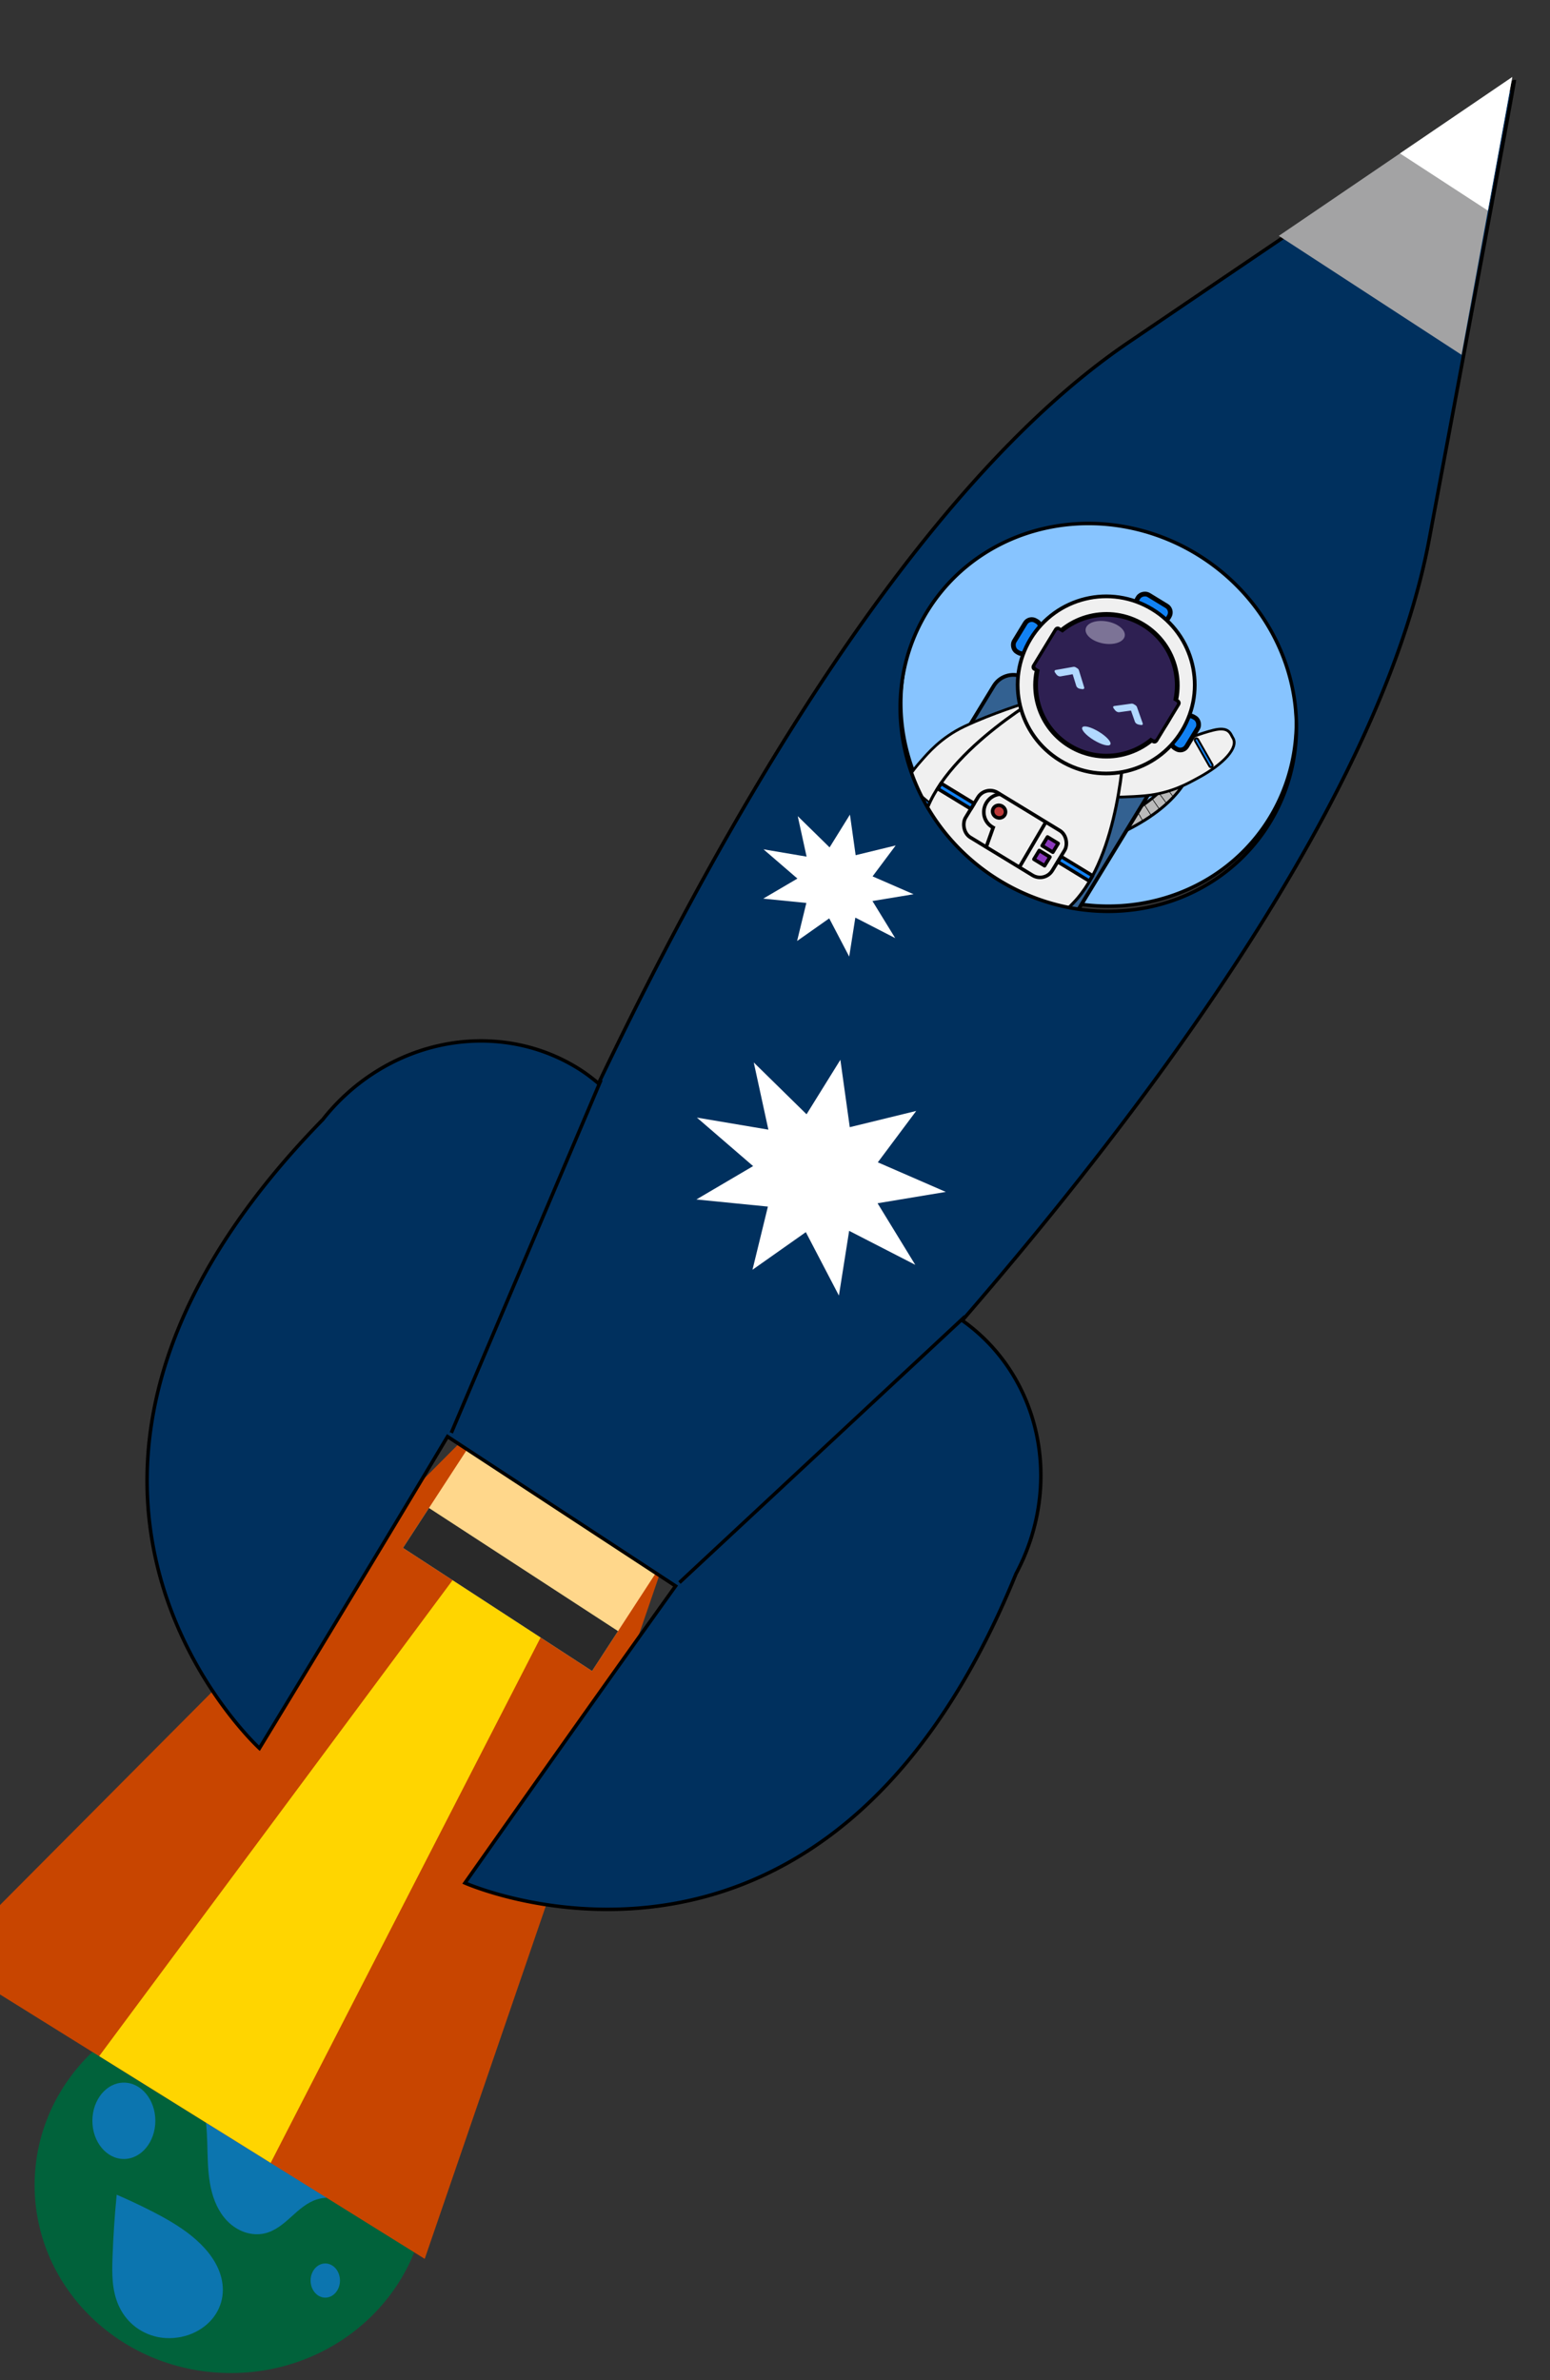 <?xml version="1.0" encoding="UTF-8" standalone="no"?>
<!-- Created with Inkscape (http://www.inkscape.org/) -->

<svg
   xmlns:dc="http://purl.org/dc/elements/1.1/"
   xmlns:cc="http://creativecommons.org/ns#"
   xmlns:rdf="http://www.w3.org/1999/02/22-rdf-syntax-ns#"
   xmlns:svg="http://www.w3.org/2000/svg"
   xmlns="http://www.w3.org/2000/svg"
   xmlns:sodipodi="http://sodipodi.sourceforge.net/DTD/sodipodi-0.dtd"
   xmlns:inkscape="http://www.inkscape.org/namespaces/inkscape"
   width="148.878mm"
   height="228.556mm"
   viewBox="0 0 148.878 228.556"
   version="1.1"
   id="svg8"
   style="enable-background:new"
   inkscape:version="0.92.5 (2060ec1f9f, 2020-04-08)"
   sodipodi:docname="launch_on.svg">
  <rect x="0" y="0" width="148.878" height="228.556" fill="#333333" stroke="none"/>
  <defs
     id="defs2">
    <inkscape:path-effect
       effect="spiro"
       id="path-effect983"
       is_visible="true" />
    <inkscape:path-effect
       effect="simplify"
       id="path-effect981"
       is_visible="true"
       steps="1"
       threshold="0.017"
       smooth_angles="360"
       helper_size="0"
       simplify_individual_paths="false"
       simplify_just_coalesce="false"
       simplifyindividualpaths="false"
       simplifyJustCoalesce="false" />
    <inkscape:perspective
       sodipodi:type="inkscape:persp3d"
       inkscape:vp_x="0 : 148.49999 : 1"
       inkscape:vp_y="0 : 999.99994 : 0"
       inkscape:vp_z="210.00002 : 148.49999 : 1"
       inkscape:persp3d-origin="105.00001 : 98.999994 : 1"
       id="perspective909" />
    <inkscape:path-effect
       is_visible="true"
       id="path-effect1601"
       effect="spiro" />
    <inkscape:path-effect
       simplifyJustCoalesce="false"
       simplifyindividualpaths="false"
       simplify_just_coalesce="false"
       simplify_individual_paths="false"
       helper_size="0"
       smooth_angles="360"
       threshold="0.017"
       steps="1"
       is_visible="true"
       id="path-effect1599"
       effect="simplify" />
    <inkscape:path-effect
       is_visible="true"
       id="path-effect1595"
       effect="spiro" />
    <inkscape:path-effect
       simplifyJustCoalesce="false"
       simplifyindividualpaths="false"
       simplify_just_coalesce="false"
       simplify_individual_paths="false"
       helper_size="0"
       smooth_angles="360"
       threshold="0.017"
       steps="1"
       is_visible="true"
       id="path-effect1593"
       effect="simplify" />
    <inkscape:path-effect
       is_visible="true"
       id="path-effect1589"
       effect="spiro" />
    <inkscape:path-effect
       simplifyJustCoalesce="false"
       simplifyindividualpaths="false"
       simplify_just_coalesce="false"
       simplify_individual_paths="false"
       helper_size="0"
       smooth_angles="360"
       threshold="0.017"
       steps="1"
       is_visible="true"
       id="path-effect1587"
       effect="simplify" />
    <inkscape:path-effect
       is_visible="true"
       id="path-effect1583"
       effect="spiro" />
    <inkscape:path-effect
       simplifyJustCoalesce="false"
       simplifyindividualpaths="false"
       simplify_just_coalesce="false"
       simplify_individual_paths="false"
       helper_size="0"
       smooth_angles="360"
       threshold="0.017"
       steps="1"
       is_visible="true"
       id="path-effect1581"
       effect="simplify" />
    <inkscape:path-effect
       is_visible="true"
       id="path-effect1577"
       effect="spiro" />
    <inkscape:path-effect
       simplifyJustCoalesce="false"
       simplifyindividualpaths="false"
       simplify_just_coalesce="false"
       simplify_individual_paths="false"
       helper_size="0"
       smooth_angles="360"
       threshold="0.017"
       steps="1"
       is_visible="true"
       id="path-effect1575"
       effect="simplify" />
    <inkscape:path-effect
       is_visible="true"
       id="path-effect1571"
       effect="spiro" />
    <inkscape:path-effect
       simplifyJustCoalesce="false"
       simplifyindividualpaths="false"
       simplify_just_coalesce="false"
       simplify_individual_paths="false"
       helper_size="0"
       smooth_angles="360"
       threshold="0.017"
       steps="1"
       is_visible="true"
       id="path-effect1569"
       effect="simplify" />
    <inkscape:path-effect
       is_visible="true"
       id="path-effect1559"
       effect="spiro" />
    <inkscape:path-effect
       simplifyJustCoalesce="false"
       simplifyindividualpaths="false"
       simplify_just_coalesce="false"
       simplify_individual_paths="false"
       helper_size="0"
       smooth_angles="360"
       threshold="0.017"
       steps="1"
       is_visible="true"
       id="path-effect1557"
       effect="simplify" />
    <inkscape:path-effect
       is_visible="true"
       id="path-effect1553"
       effect="spiro" />
    <inkscape:path-effect
       simplifyJustCoalesce="false"
       simplifyindividualpaths="false"
       simplify_just_coalesce="false"
       simplify_individual_paths="false"
       helper_size="0"
       smooth_angles="360"
       threshold="0.017"
       steps="1"
       is_visible="true"
       id="path-effect1551"
       effect="simplify" />
    <inkscape:path-effect
       is_visible="true"
       id="path-effect1547"
       effect="spiro" />
    <inkscape:path-effect
       simplifyJustCoalesce="false"
       simplifyindividualpaths="false"
       simplify_just_coalesce="false"
       simplify_individual_paths="false"
       helper_size="0"
       smooth_angles="360"
       threshold="0.017"
       steps="1"
       is_visible="true"
       id="path-effect1545"
       effect="simplify" />
    <inkscape:path-effect
       is_visible="true"
       id="path-effect1541"
       effect="spiro" />
    <inkscape:path-effect
       simplifyJustCoalesce="false"
       simplifyindividualpaths="false"
       simplify_just_coalesce="false"
       simplify_individual_paths="false"
       helper_size="0"
       smooth_angles="360"
       threshold="0.017"
       steps="1"
       is_visible="true"
       id="path-effect1539"
       effect="simplify" />
    <inkscape:path-effect
       is_visible="true"
       id="path-effect1535"
       effect="spiro" />
    <inkscape:path-effect
       simplifyJustCoalesce="false"
       simplifyindividualpaths="false"
       simplify_just_coalesce="false"
       simplify_individual_paths="false"
       helper_size="0"
       smooth_angles="360"
       threshold="0.017"
       steps="1"
       is_visible="true"
       id="path-effect1533"
       effect="simplify" />
    <inkscape:perspective
       id="perspective1465"
       inkscape:persp3d-origin="105.00002 : 98.999989 : 1"
       inkscape:vp_z="210.00004 : 148.49998 : 1"
       inkscape:vp_y="0 : 999.99989 : 0"
       inkscape:vp_x="0 : 148.49998 : 1"
       sodipodi:type="inkscape:persp3d" />
    <inkscape:path-effect
       is_visible="true"
       id="path-effect1439"
       effect="spiro" />
    <inkscape:path-effect
       simplifyJustCoalesce="false"
       simplifyindividualpaths="false"
       simplify_just_coalesce="false"
       simplify_individual_paths="false"
       helper_size="0"
       smooth_angles="360"
       threshold="0.017"
       steps="1"
       is_visible="true"
       id="path-effect1437"
       effect="simplify" />
    <inkscape:path-effect
       is_visible="true"
       id="path-effect1433"
       effect="spiro" />
    <inkscape:path-effect
       simplifyJustCoalesce="false"
       simplifyindividualpaths="false"
       simplify_just_coalesce="false"
       simplify_individual_paths="false"
       helper_size="0"
       smooth_angles="360"
       threshold="0.017"
       steps="1"
       is_visible="true"
       id="path-effect1431"
       effect="simplify" />
    <inkscape:path-effect
       is_visible="true"
       id="path-effect1427"
       effect="spiro" />
    <inkscape:path-effect
       simplifyJustCoalesce="false"
       simplifyindividualpaths="false"
       simplify_just_coalesce="false"
       simplify_individual_paths="false"
       helper_size="0"
       smooth_angles="360"
       threshold="0.017"
       steps="1"
       is_visible="true"
       id="path-effect1425"
       effect="simplify" />
    <inkscape:path-effect
       is_visible="true"
       id="path-effect1237"
       effect="spiro" />
    <inkscape:path-effect
       simplifyJustCoalesce="false"
       simplifyindividualpaths="false"
       simplify_just_coalesce="false"
       simplify_individual_paths="false"
       helper_size="0"
       smooth_angles="360"
       threshold="0.017"
       steps="1"
       is_visible="true"
       id="path-effect1235"
       effect="simplify" />
    <inkscape:path-effect
       is_visible="true"
       id="path-effect1231"
       effect="spiro" />
    <inkscape:path-effect
       simplifyJustCoalesce="false"
       simplifyindividualpaths="false"
       simplify_just_coalesce="false"
       simplify_individual_paths="false"
       helper_size="0"
       smooth_angles="360"
       threshold="0.017"
       steps="1"
       is_visible="true"
       id="path-effect1229"
       effect="simplify" />
    <inkscape:path-effect
       simplifyJustCoalesce="false"
       simplifyindividualpaths="false"
       simplify_just_coalesce="false"
       simplify_individual_paths="false"
       helper_size="0"
       smooth_angles="360"
       threshold="0.017"
       steps="1"
       is_visible="true"
       id="path-effect892"
       effect="simplify" />
    <inkscape:path-effect
       is_visible="true"
       id="path-effect894"
       effect="spiro" />
    <inkscape:path-effect
       simplifyJustCoalesce="false"
       simplifyindividualpaths="false"
       simplify_just_coalesce="false"
       simplify_individual_paths="false"
       helper_size="0"
       smooth_angles="360"
       threshold="0.017"
       steps="1"
       is_visible="true"
       id="path-effect898"
       effect="simplify" />
    <inkscape:path-effect
       is_visible="true"
       id="path-effect900"
       effect="spiro" />
    <inkscape:path-effect
       is_visible="true"
       id="path-effect983-9"
       effect="spiro" />
    <inkscape:path-effect
       simplifyJustCoalesce="false"
       simplifyindividualpaths="false"
       simplify_just_coalesce="false"
       simplify_individual_paths="false"
       helper_size="0"
       smooth_angles="360"
       threshold="0.017"
       steps="1"
       is_visible="true"
       id="path-effect981-9"
       effect="simplify" />
    <inkscape:perspective
       id="perspective909-1"
       inkscape:persp3d-origin="105.00001 : 98.999994 : 1"
       inkscape:vp_z="210.00002 : 148.49999 : 1"
       inkscape:vp_y="0 : 999.99994 : 0"
       inkscape:vp_x="0 : 148.49999 : 1"
       sodipodi:type="inkscape:persp3d" />
    <inkscape:path-effect
       effect="spiro"
       id="path-effect1601-4"
       is_visible="true" />
    <inkscape:path-effect
       effect="simplify"
       id="path-effect1599-9"
       is_visible="true"
       steps="1"
       threshold="0.017"
       smooth_angles="360"
       helper_size="0"
       simplify_individual_paths="false"
       simplify_just_coalesce="false"
       simplifyindividualpaths="false"
       simplifyJustCoalesce="false" />
    <inkscape:path-effect
       effect="spiro"
       id="path-effect1595-1"
       is_visible="true" />
    <inkscape:path-effect
       effect="simplify"
       id="path-effect1593-0"
       is_visible="true"
       steps="1"
       threshold="0.017"
       smooth_angles="360"
       helper_size="0"
       simplify_individual_paths="false"
       simplify_just_coalesce="false"
       simplifyindividualpaths="false"
       simplifyJustCoalesce="false" />
    <inkscape:path-effect
       effect="spiro"
       id="path-effect1589-7"
       is_visible="true" />
    <inkscape:path-effect
       effect="simplify"
       id="path-effect1587-5"
       is_visible="true"
       steps="1"
       threshold="0.017"
       smooth_angles="360"
       helper_size="0"
       simplify_individual_paths="false"
       simplify_just_coalesce="false"
       simplifyindividualpaths="false"
       simplifyJustCoalesce="false" />
    <inkscape:path-effect
       effect="spiro"
       id="path-effect1583-8"
       is_visible="true" />
    <inkscape:path-effect
       effect="simplify"
       id="path-effect1581-7"
       is_visible="true"
       steps="1"
       threshold="0.017"
       smooth_angles="360"
       helper_size="0"
       simplify_individual_paths="false"
       simplify_just_coalesce="false"
       simplifyindividualpaths="false"
       simplifyJustCoalesce="false" />
    <inkscape:path-effect
       effect="spiro"
       id="path-effect1577-0"
       is_visible="true" />
    <inkscape:path-effect
       effect="simplify"
       id="path-effect1575-4"
       is_visible="true"
       steps="1"
       threshold="0.017"
       smooth_angles="360"
       helper_size="0"
       simplify_individual_paths="false"
       simplify_just_coalesce="false"
       simplifyindividualpaths="false"
       simplifyJustCoalesce="false" />
    <inkscape:path-effect
       effect="spiro"
       id="path-effect1571-8"
       is_visible="true" />
    <inkscape:path-effect
       effect="simplify"
       id="path-effect1569-0"
       is_visible="true"
       steps="1"
       threshold="0.017"
       smooth_angles="360"
       helper_size="0"
       simplify_individual_paths="false"
       simplify_just_coalesce="false"
       simplifyindividualpaths="false"
       simplifyJustCoalesce="false" />
    <inkscape:path-effect
       effect="spiro"
       id="path-effect1559-4"
       is_visible="true" />
    <inkscape:path-effect
       effect="simplify"
       id="path-effect1557-2"
       is_visible="true"
       steps="1"
       threshold="0.017"
       smooth_angles="360"
       helper_size="0"
       simplify_individual_paths="false"
       simplify_just_coalesce="false"
       simplifyindividualpaths="false"
       simplifyJustCoalesce="false" />
    <inkscape:path-effect
       effect="spiro"
       id="path-effect1553-9"
       is_visible="true" />
    <inkscape:path-effect
       effect="simplify"
       id="path-effect1551-6"
       is_visible="true"
       steps="1"
       threshold="0.017"
       smooth_angles="360"
       helper_size="0"
       simplify_individual_paths="false"
       simplify_just_coalesce="false"
       simplifyindividualpaths="false"
       simplifyJustCoalesce="false" />
    <inkscape:path-effect
       effect="spiro"
       id="path-effect1547-1"
       is_visible="true" />
    <inkscape:path-effect
       effect="simplify"
       id="path-effect1545-0"
       is_visible="true"
       steps="1"
       threshold="0.017"
       smooth_angles="360"
       helper_size="0"
       simplify_individual_paths="false"
       simplify_just_coalesce="false"
       simplifyindividualpaths="false"
       simplifyJustCoalesce="false" />
    <inkscape:path-effect
       effect="spiro"
       id="path-effect1541-4"
       is_visible="true" />
    <inkscape:path-effect
       effect="simplify"
       id="path-effect1539-2"
       is_visible="true"
       steps="1"
       threshold="0.017"
       smooth_angles="360"
       helper_size="0"
       simplify_individual_paths="false"
       simplify_just_coalesce="false"
       simplifyindividualpaths="false"
       simplifyJustCoalesce="false" />
    <inkscape:path-effect
       effect="spiro"
       id="path-effect1535-2"
       is_visible="true" />
    <inkscape:path-effect
       effect="simplify"
       id="path-effect1533-2"
       is_visible="true"
       steps="1"
       threshold="0.017"
       smooth_angles="360"
       helper_size="0"
       simplify_individual_paths="false"
       simplify_just_coalesce="false"
       simplifyindividualpaths="false"
       simplifyJustCoalesce="false" />
    <inkscape:perspective
       sodipodi:type="inkscape:persp3d"
       inkscape:vp_x="0 : 148.49998 : 1"
       inkscape:vp_y="0 : 999.99989 : 0"
       inkscape:vp_z="210.00004 : 148.49998 : 1"
       inkscape:persp3d-origin="105.00002 : 98.999989 : 1"
       id="perspective1465-0" />
    <inkscape:path-effect
       effect="spiro"
       id="path-effect1439-5"
       is_visible="true" />
    <inkscape:path-effect
       effect="simplify"
       id="path-effect1437-5"
       is_visible="true"
       steps="1"
       threshold="0.017"
       smooth_angles="360"
       helper_size="0"
       simplify_individual_paths="false"
       simplify_just_coalesce="false"
       simplifyindividualpaths="false"
       simplifyJustCoalesce="false" />
    <inkscape:path-effect
       effect="spiro"
       id="path-effect1433-2"
       is_visible="true" />
    <inkscape:path-effect
       effect="simplify"
       id="path-effect1431-9"
       is_visible="true"
       steps="1"
       threshold="0.017"
       smooth_angles="360"
       helper_size="0"
       simplify_individual_paths="false"
       simplify_just_coalesce="false"
       simplifyindividualpaths="false"
       simplifyJustCoalesce="false" />
    <inkscape:path-effect
       effect="spiro"
       id="path-effect1427-0"
       is_visible="true" />
    <inkscape:path-effect
       effect="simplify"
       id="path-effect1425-2"
       is_visible="true"
       steps="1"
       threshold="0.017"
       smooth_angles="360"
       helper_size="0"
       simplify_individual_paths="false"
       simplify_just_coalesce="false"
       simplifyindividualpaths="false"
       simplifyJustCoalesce="false" />
    <inkscape:path-effect
       effect="spiro"
       id="path-effect1237-8"
       is_visible="true" />
    <inkscape:path-effect
       effect="simplify"
       id="path-effect1235-3"
       is_visible="true"
       steps="1"
       threshold="0.017"
       smooth_angles="360"
       helper_size="0"
       simplify_individual_paths="false"
       simplify_just_coalesce="false"
       simplifyindividualpaths="false"
       simplifyJustCoalesce="false" />
    <inkscape:path-effect
       effect="spiro"
       id="path-effect1231-8"
       is_visible="true" />
    <inkscape:path-effect
       effect="simplify"
       id="path-effect1229-0"
       is_visible="true"
       steps="1"
       threshold="0.017"
       smooth_angles="360"
       helper_size="0"
       simplify_individual_paths="false"
       simplify_just_coalesce="false"
       simplifyindividualpaths="false"
       simplifyJustCoalesce="false" />
    <inkscape:path-effect
       is_visible="true"
       id="path-effect1601-0"
       effect="spiro" />
    <inkscape:path-effect
       simplifyJustCoalesce="false"
       simplifyindividualpaths="false"
       simplify_just_coalesce="false"
       simplify_individual_paths="false"
       helper_size="0"
       smooth_angles="360"
       threshold="0.017"
       steps="1"
       is_visible="true"
       id="path-effect1599-2"
       effect="simplify" />
    <inkscape:path-effect
       is_visible="true"
       id="path-effect1595-9"
       effect="spiro" />
    <inkscape:path-effect
       simplifyJustCoalesce="false"
       simplifyindividualpaths="false"
       simplify_just_coalesce="false"
       simplify_individual_paths="false"
       helper_size="0"
       smooth_angles="360"
       threshold="0.017"
       steps="1"
       is_visible="true"
       id="path-effect1593-4"
       effect="simplify" />
    <inkscape:path-effect
       is_visible="true"
       id="path-effect1589-3"
       effect="spiro" />
    <inkscape:path-effect
       simplifyJustCoalesce="false"
       simplifyindividualpaths="false"
       simplify_just_coalesce="false"
       simplify_individual_paths="false"
       helper_size="0"
       smooth_angles="360"
       threshold="0.017"
       steps="1"
       is_visible="true"
       id="path-effect1587-51"
       effect="simplify" />
    <inkscape:path-effect
       is_visible="true"
       id="path-effect1583-7"
       effect="spiro" />
    <inkscape:path-effect
       simplifyJustCoalesce="false"
       simplifyindividualpaths="false"
       simplify_just_coalesce="false"
       simplify_individual_paths="false"
       helper_size="0"
       smooth_angles="360"
       threshold="0.017"
       steps="1"
       is_visible="true"
       id="path-effect1581-4"
       effect="simplify" />
    <inkscape:path-effect
       is_visible="true"
       id="path-effect1577-3"
       effect="spiro" />
    <inkscape:path-effect
       simplifyJustCoalesce="false"
       simplifyindividualpaths="false"
       simplify_just_coalesce="false"
       simplify_individual_paths="false"
       helper_size="0"
       smooth_angles="360"
       threshold="0.017"
       steps="1"
       is_visible="true"
       id="path-effect1575-1"
       effect="simplify" />
    <inkscape:path-effect
       is_visible="true"
       id="path-effect1571-4"
       effect="spiro" />
    <inkscape:path-effect
       simplifyJustCoalesce="false"
       simplifyindividualpaths="false"
       simplify_just_coalesce="false"
       simplify_individual_paths="false"
       helper_size="0"
       smooth_angles="360"
       threshold="0.017"
       steps="1"
       is_visible="true"
       id="path-effect1569-6"
       effect="simplify" />
    <inkscape:path-effect
       is_visible="true"
       id="path-effect1559-9"
       effect="spiro" />
    <inkscape:path-effect
       simplifyJustCoalesce="false"
       simplifyindividualpaths="false"
       simplify_just_coalesce="false"
       simplify_individual_paths="false"
       helper_size="0"
       smooth_angles="360"
       threshold="0.017"
       steps="1"
       is_visible="true"
       id="path-effect1557-4"
       effect="simplify" />
    <inkscape:path-effect
       is_visible="true"
       id="path-effect1553-2"
       effect="spiro" />
    <inkscape:path-effect
       simplifyJustCoalesce="false"
       simplifyindividualpaths="false"
       simplify_just_coalesce="false"
       simplify_individual_paths="false"
       helper_size="0"
       smooth_angles="360"
       threshold="0.017"
       steps="1"
       is_visible="true"
       id="path-effect1551-2"
       effect="simplify" />
    <inkscape:path-effect
       is_visible="true"
       id="path-effect1547-6"
       effect="spiro" />
    <inkscape:path-effect
       simplifyJustCoalesce="false"
       simplifyindividualpaths="false"
       simplify_just_coalesce="false"
       simplify_individual_paths="false"
       helper_size="0"
       smooth_angles="360"
       threshold="0.017"
       steps="1"
       is_visible="true"
       id="path-effect1545-4"
       effect="simplify" />
    <inkscape:path-effect
       is_visible="true"
       id="path-effect1541-1"
       effect="spiro" />
    <inkscape:path-effect
       simplifyJustCoalesce="false"
       simplifyindividualpaths="false"
       simplify_just_coalesce="false"
       simplify_individual_paths="false"
       helper_size="0"
       smooth_angles="360"
       threshold="0.017"
       steps="1"
       is_visible="true"
       id="path-effect1539-28"
       effect="simplify" />
    <inkscape:path-effect
       is_visible="true"
       id="path-effect1535-8"
       effect="spiro" />
    <inkscape:path-effect
       simplifyJustCoalesce="false"
       simplifyindividualpaths="false"
       simplify_just_coalesce="false"
       simplify_individual_paths="false"
       helper_size="0"
       smooth_angles="360"
       threshold="0.017"
       steps="1"
       is_visible="true"
       id="path-effect1533-9"
       effect="simplify" />
    <inkscape:perspective
       id="perspective1465-2"
       inkscape:persp3d-origin="105.00001 : 98.999995 : 1"
       inkscape:vp_z="210.00002 : 148.49999 : 1"
       inkscape:vp_y="0 : 999.99995 : 0"
       inkscape:vp_x="0 : 148.49999 : 1"
       sodipodi:type="inkscape:persp3d" />
    <inkscape:path-effect
       is_visible="true"
       id="path-effect1439-8"
       effect="spiro" />
    <inkscape:path-effect
       simplifyJustCoalesce="false"
       simplifyindividualpaths="false"
       simplify_just_coalesce="false"
       simplify_individual_paths="false"
       helper_size="0"
       smooth_angles="360"
       threshold="0.017"
       steps="1"
       is_visible="true"
       id="path-effect1437-8"
       effect="simplify" />
    <inkscape:path-effect
       is_visible="true"
       id="path-effect1433-8"
       effect="spiro" />
    <inkscape:path-effect
       simplifyJustCoalesce="false"
       simplifyindividualpaths="false"
       simplify_just_coalesce="false"
       simplify_individual_paths="false"
       helper_size="0"
       smooth_angles="360"
       threshold="0.017"
       steps="1"
       is_visible="true"
       id="path-effect1431-6"
       effect="simplify" />
    <inkscape:path-effect
       is_visible="true"
       id="path-effect1427-8"
       effect="spiro" />
    <inkscape:path-effect
       simplifyJustCoalesce="false"
       simplifyindividualpaths="false"
       simplify_just_coalesce="false"
       simplify_individual_paths="false"
       helper_size="0"
       smooth_angles="360"
       threshold="0.017"
       steps="1"
       is_visible="true"
       id="path-effect1425-3"
       effect="simplify" />
    <inkscape:path-effect
       is_visible="true"
       id="path-effect1237-83"
       effect="spiro" />
    <inkscape:path-effect
       simplifyJustCoalesce="false"
       simplifyindividualpaths="false"
       simplify_just_coalesce="false"
       simplify_individual_paths="false"
       helper_size="0"
       smooth_angles="360"
       threshold="0.017"
       steps="1"
       is_visible="true"
       id="path-effect1235-33"
       effect="simplify" />
    <inkscape:path-effect
       is_visible="true"
       id="path-effect1231-80"
       effect="spiro" />
    <inkscape:path-effect
       simplifyJustCoalesce="false"
       simplifyindividualpaths="false"
       simplify_just_coalesce="false"
       simplify_individual_paths="false"
       helper_size="0"
       smooth_angles="360"
       threshold="0.017"
       steps="1"
       is_visible="true"
       id="path-effect1229-4"
       effect="simplify" />
    <style
       id="style3327">.cls-1{fill:#101820;}</style>
    <inkscape:path-effect
       simplifyJustCoalesce="false"
       simplifyindividualpaths="false"
       simplify_just_coalesce="false"
       simplify_individual_paths="false"
       helper_size="0"
       smooth_angles="360"
       threshold="0.017"
       steps="1"
       is_visible="true"
       id="path-effect892-5"
       effect="simplify" />
    <inkscape:path-effect
       is_visible="true"
       id="path-effect894-8"
       effect="spiro" />
    <inkscape:path-effect
       simplifyJustCoalesce="false"
       simplifyindividualpaths="false"
       simplify_just_coalesce="false"
       simplify_individual_paths="false"
       helper_size="0"
       smooth_angles="360"
       threshold="0.017"
       steps="1"
       is_visible="true"
       id="path-effect898-7"
       effect="simplify" />
    <inkscape:path-effect
       is_visible="true"
       id="path-effect900-9"
       effect="spiro" />
  </defs>
  <sodipodi:namedview
     id="base"
     pagecolor="#ffffff"
     bordercolor="#666666"
     borderopacity="1.0"
     inkscape:pageopacity="0.0"
     inkscape:pageshadow="2"
     inkscape:zoom="0.35"
     inkscape:cx="570.6062"
     inkscape:cy="502.88555"
     inkscape:document-units="mm"
     inkscape:current-layer="layer4"
     showgrid="false"
     fit-margin-top="0"
     fit-margin-left="0"
     fit-margin-right="0"
     fit-margin-bottom="0"
     inkscape:window-width="1368"
     inkscape:window-height="863"
     inkscape:window-x="72"
     inkscape:window-y="180"
     inkscape:window-maximized="1" />
  <g
     inkscape:groupmode="layer"
     id="layer4"
     inkscape:label="Layer 4">
    <g
       style="enable-background:new"
       transform="matrix(0.754,0,0,0.722,-39.384,113.573)"
       id="layer1-3"
       inkscape:label="Layer 1">
      <g
         inkscape:export-ydpi="244"
         inkscape:export-xdpi="244"
         inkscape:export-filename="/home/senaux/fullPlanet.png"
         transform="translate(-29.151,92.524)"
         id="g853-7">
        <g
           transform="translate(27.529,-102.364)"
           id="g911">
          <circle
             r="25"
             cy="143.176"
             cx="83.265"
             id="path815-5"
             style="opacity:1;fill:#01623b;fill-opacity:1;fill-rule:nonzero;stroke:none;stroke-width:0.598;stroke-linecap:round;stroke-linejoin:round;stroke-miterlimit:4;stroke-dasharray:none;stroke-dashoffset:0;stroke-opacity:1;paint-order:fill markers stroke" />
          <path
             style="fill:#0c75af;fill-opacity:1;stroke:none;stroke-width:0.265px;stroke-linecap:butt;stroke-linejoin:miter;stroke-opacity:1"
             d="m 10.567,98.809 c -0.499,6.372 -0.837,12.757 -1.014,19.146 -0.133,4.809 -0.158,9.732 1.41,14.28 0.784,2.274 1.972,4.428 3.618,6.181 1.646,1.754 3.765,3.094 6.104,3.654 2.42,0.578 5.02,0.299 7.302,-0.693 2.281,-0.992 4.24,-2.68 5.639,-4.737 1.399,-2.057 2.246,-4.472 2.534,-6.943 0.288,-2.471 0.025,-4.995 -0.671,-7.383 -1.214,-4.167 -3.721,-7.877 -6.765,-10.97 -3.044,-3.093 -6.622,-5.61 -10.291,-7.93 -2.569,-1.624 -5.193,-3.16 -7.866,-4.605 z"
             id="path890"
             inkscape:connector-curvature="0"
             inkscape:path-effect="#path-effect892;#path-effect894"
             inkscape:original-d="M 10.567443,98.809359 C 9.401221,97.420897 7.7586755,97.473012 6.0238622,97.473012 c -5.8114353,0 -6.4144686,6.810598 -6.4144686,11.225318 0,0.68491 -0.30022958,2.33951 0,2.93997 0.64814053,1.29628 1.32407712,2.52065 2.1381561,3.74177 1.7067495,2.56012 7.5102513,0.44096 10.4235123,4.81085 2.566109,3.84917 7.089388,3.57928 8.215148,6.95656 2.31408,6.94224 -4.141769,15.15917 4.079248,17.89951 8.354092,2.78469 18.167572,-5.09839 15.234364,-13.89802 -0.254288,-0.76286 -0.189939,-1.98349 -0.53454,-2.67269 -0.816494,-1.63299 -1.780889,-3.68178 -3.474503,-4.81085 -4.022101,-2.68141 9.82987,-0.89078 7.239298,-6.07192 -1.553956,-3.10791 -11.323764,-11.33832 -15.524654,-13.43876 -3.447878,-1.72394 -10.476904,0.24057 -14.165283,-1.60362 -0.514078,-0.25704 -0.39642,-0.79882 -0.801809,-1.06907 -1.209038,-0.80603 -2.228424,-1.24255 -1.870888,-2.672701 z"
             transform="matrix(0.526,0,0,0.438,63.162,101.176)"
             sodipodi:nodetypes="cssscssscccscccc" />
          <path
             style="fill:#0c75af;fill-opacity:1;stroke:none;stroke-width:0.265px;stroke-linecap:butt;stroke-linejoin:miter;stroke-opacity:1"
             d="m 11.369,117.785 c -1.106,-1.279 -2.563,-2.307 -4.217,-2.654 -0.827,-0.174 -1.695,-0.174 -2.514,0.035 -0.819,0.209 -1.588,0.63 -2.18,1.233 -0.674,0.686 -1.103,1.589 -1.308,2.528 -0.204,0.939 -0.193,1.916 -0.065,2.869 0.255,1.906 0.962,3.723 1.313,5.613 0.651,3.505 0.063,7.181 0.96,10.631 0.401,1.542 1.121,3.042 2.298,4.116 0.588,0.537 1.286,0.96 2.047,1.197 0.761,0.237 1.585,0.284 2.359,0.097 0.662,-0.159 1.275,-0.483 1.83,-0.877 0.555,-0.394 1.056,-0.858 1.552,-1.325 0.99,-0.934 2.014,-1.916 3.311,-2.328 0.813,-0.258 1.684,-0.273 2.536,-0.212 0.851,0.061 1.697,0.195 2.55,0.226 0.853,0.032 1.727,-0.044 2.509,-0.385 0.391,-0.17 0.756,-0.406 1.057,-0.709 0.301,-0.303 0.536,-0.673 0.663,-1.081 0.233,-0.752 0.077,-1.592 -0.315,-2.275 -0.392,-0.683 -1.002,-1.221 -1.672,-1.635 -1.34,-0.828 -2.923,-1.191 -4.277,-1.997 -1.129,-0.672 -2.064,-1.636 -2.823,-2.708 -0.76,-1.072 -1.351,-2.252 -1.892,-3.45 -1.081,-2.394 -2.001,-4.925 -3.72,-6.912 z"
             id="path896"
             inkscape:connector-curvature="0"
             inkscape:path-effect="#path-effect898;#path-effect900"
             inkscape:original-d="m 11.369253,117.78549 c 1.856237,-4.12368 -8.2570182,-3.1161 -8.552625,-2.67269 -0.6467168,0.97007 -1.3197938,9.93863 -0.8018087,11.49259 0.3890997,1.1673 1.3502849,1.89876 1.8708868,2.93996 1.3623403,2.72468 -3.20617426,10.42405 2.1381561,13.09621 2.1836541,1.09183 5.8231878,0.80181 8.2853558,0.80181 3.936854,0 0.98738,-5.30454 3.741772,-6.68174 1.774568,-0.88728 6.995848,2.04448 8.018087,0 0.525031,-1.05006 -0.04319,-3.76337 -1.069079,-4.27631 -2.102286,-1.05114 -4.664053,-1.37651 -6.949008,-2.13816 -4.931254,-1.64375 -7.878191,-7.77585 -6.681737,-12.56167 z"
             transform="translate(77.508,6.147)" />
          <ellipse
             style="opacity:1;fill:#0c75af;fill-opacity:1;fill-rule:nonzero;stroke:none;stroke-width:0.485;stroke-linecap:round;stroke-linejoin:round;stroke-miterlimit:4;stroke-dasharray:none;stroke-dashoffset:0;stroke-opacity:1;paint-order:fill markers stroke"
             id="path902"
             cx="69.634"
             cy="134.623"
             rx="4.009"
             ry="5.078" />
          <ellipse
             style="opacity:1;fill:#0c75af;fill-opacity:1;fill-rule:nonzero;stroke:none;stroke-width:0.485;stroke-linecap:round;stroke-linejoin:round;stroke-miterlimit:4;stroke-dasharray:none;stroke-dashoffset:0;stroke-opacity:1;paint-order:fill markers stroke"
             id="path904"
             cx="95.292"
             cy="155.871"
             rx="1.871"
             ry="2.272" />
        </g>
      </g>
    </g>
  </g>
  <g
     inkscape:groupmode="layer"
     id="layer2"
     inkscape:label="Layer 2"
     transform="translate(-34.603,-27.423)">
    <path
       style="fill:#87c4ff;fill-opacity:1;stroke:#000000;stroke-width:0.335px;stroke-linecap:butt;stroke-linejoin:miter;stroke-opacity:1;enable-background:new"
       d="m 141.68,77.428 a 19.295,18.28 33.074 0 0 -1.898,-0.151 19.295,18.28 33.074 0 0 -1.895,0.035 19.295,18.28 33.074 0 0 -1.873,0.22 19.295,18.28 33.074 0 0 -1.831,0.403 19.295,18.28 33.074 0 0 -1.772,0.582 19.295,18.28 33.074 0 0 -1.695,0.756 19.295,18.28 33.074 0 0 -1.601,0.921 19.295,18.28 33.074 0 0 -1.491,1.077 19.295,18.28 33.074 0 0 -1.366,1.223 19.295,18.28 33.074 0 0 -1.227,1.357 19.295,18.28 33.074 0 0 -1.076,1.476 19.295,18.28 33.074 0 0 -0.665,1.11 19.295,18.28 33.074 0 0 -0.795,1.647 19.295,18.28 33.074 0 0 -0.619,1.724 19.295,18.28 33.074 0 0 -0.437,1.785 19.295,18.28 33.074 0 0 -0.25,1.828 19.295,18.28 33.074 0 0 -0.061,1.852 19.295,18.28 33.074 0 0 0.129,1.857 19.295,18.28 33.074 0 0 0.317,1.845 19.295,18.28 33.074 0 0 0.503,1.814 19.295,18.28 33.074 0 0 0.683,1.765 19.295,18.28 33.074 0 0 0.857,1.698 19.295,18.28 33.074 0 0 1.021,1.613 19.295,18.28 33.074 0 0 1.176,1.514 19.295,18.28 33.074 0 0 1.319,1.399 19.295,18.28 33.074 0 0 1.449,1.269 19.295,18.28 33.074 0 0 1.564,1.128 19.295,18.28 33.074 0 0 1.169,0.706 19.295,18.28 33.074 0 0 1.725,0.861 19.295,18.28 33.074 0 0 1.795,0.692 19.295,18.28 33.074 0 0 1.848,0.516 19.295,18.28 33.074 0 0 1.883,0.335 19.295,18.28 33.074 0 0 1.898,0.151 19.295,18.28 33.074 0 0 1.895,-0.035 19.295,18.28 33.074 0 0 1.872,-0.22 19.295,18.28 33.074 0 0 1.831,-0.403 19.295,18.28 33.074 0 0 1.772,-0.582 19.295,18.28 33.074 0 0 1.695,-0.755 19.295,18.28 33.074 0 0 1.601,-0.921 19.295,18.28 33.074 0 0 1.491,-1.078 19.295,18.28 33.074 0 0 1.366,-1.223 19.295,18.28 33.074 0 0 1.227,-1.356 19.295,18.28 33.074 0 0 1.077,-1.477 19.295,18.28 33.074 0 0 0.665,-1.11 19.295,18.28 33.074 0 0 0.795,-1.647 19.295,18.28 33.074 0 0 0.619,-1.725 19.295,18.28 33.074 0 0 0.437,-1.785 19.295,18.28 33.074 0 0 0.25,-1.827 19.295,18.28 33.074 0 0 0.061,-1.852 19.295,18.28 33.074 0 0 -0.129,-1.858 19.295,18.28 33.074 0 0 -0.318,-1.845 19.295,18.28 33.074 0 0 -0.503,-1.814 19.295,18.28 33.074 0 0 -0.683,-1.765 19.295,18.28 33.074 0 0 -0.857,-1.697 19.295,18.28 33.074 0 0 -1.022,-1.614 19.295,18.28 33.074 0 0 -1.176,-1.513 19.295,18.28 33.074 0 0 -1.319,-1.399 19.295,18.28 33.074 0 0 -1.449,-1.27 19.295,18.28 33.074 0 0 -1.564,-1.127 19.295,18.28 33.074 0 0 -1.169,-0.707 19.295,18.28 33.074 0 0 -1.725,-0.861 19.295,18.28 33.074 0 0 -1.795,-0.691 19.295,18.28 33.074 0 0 -1.848,-0.516 19.295,18.28 33.074 0 0 -1.883,-0.335 z"
       id="path2035"
       inkscape:connector-curvature="0" />
    <g
       id="g4105"
       transform="matrix(1.393,0.867,-0.867,1.393,78.032,-232.895)">
      <g
         transform="translate(-39.454,-86.845)"
         inkscape:label="Layer 2"
         id="layer2-3" />
      <g
         id="g4145">
        <path
           style="opacity:1;vector-effect:none;fill:#c84500;fill-opacity:1;fill-rule:nonzero;stroke:none;stroke-width:2.86;stroke-linecap:round;stroke-linejoin:round;stroke-miterlimit:4;stroke-dasharray:none;stroke-dashoffset:0;stroke-opacity:1;paint-order:fill markers stroke;enable-background:new"
           d="m 141.881,201.552 h -12.171 l 0.169,0.067 -10.62,46.17 h 33.073 l -10.62,-46.17 z"
           id="path1044-5-3"
           inkscape:connector-curvature="0" />
        <path
           style="opacity:1;vector-effect:none;fill:#ffd500;fill-opacity:1;fill-rule:nonzero;stroke:none;stroke-width:1.71;stroke-linecap:round;stroke-linejoin:round;stroke-miterlimit:4;stroke-dasharray:none;stroke-dashoffset:0;stroke-opacity:1;paint-order:fill markers stroke;enable-background:new"
           d="m 137.972,201.548 h -4.352 l 0.06,0.067 -3.797,46.17 h 11.825 l -3.797,-46.17 z"
           id="path1044-2"
           inkscape:connector-curvature="0"
           inkscape:transform-center-x="-48.24215"
           inkscape:transform-center-y="18.441597" />
      </g>
    </g>
  </g>
  <g
     inkscape:groupmode="layer"
     id="layer3"
     inkscape:label="Layer 3"
     transform="translate(-34.603,-27.423)"
     style="display:inline">
    <g
       id="g2512"
       transform="rotate(6.037,-586.014,1939.848)">
      <g
         transform="translate(-25.142,-47.341)"
         inkscape:label="arms"
         id="layer7">
        <g
           transform="matrix(0.818,0,0,0.844,31.026,50.422)"
           id="g2606" />
      </g>
      <g
         id="g2572"
         transform="matrix(0.205,0.097,-0.097,0.205,-68.957,9.799)"
         inkscape:transform-center-x="-31.112136"
         inkscape:transform-center-y="3.5429087">
        <g
           id="layer12"
           inkscape:label="aeration"
           transform="translate(-25.142,-47.341)"
           style="display:inline">
          <path
             style="fill:none;stroke:#000000;stroke-width:7;stroke-linecap:butt;stroke-linejoin:miter;stroke-miterlimit:4;stroke-dasharray:none;stroke-opacity:1"
             d="m 140.535,140.801 c 27.439,-43.856 -9.445,-56.413 -9.445,-56.413 v 0"
             id="path1508"
             inkscape:connector-curvature="0" />
          <path
             style="fill:none;stroke:#bababa;stroke-width:4.5;stroke-linecap:butt;stroke-linejoin:miter;stroke-miterlimit:4;stroke-dasharray:none;stroke-opacity:1"
             d="m 140.535,140.801 c 27.439,-43.856 -9.445,-56.413 -9.445,-56.413 v 0"
             id="path1508-0"
             inkscape:connector-curvature="0" />
          <path
             style="fill:none;stroke:#000000;stroke-width:0.265;stroke-linecap:butt;stroke-linejoin:miter;stroke-miterlimit:4;stroke-dasharray:none;stroke-opacity:1"
             d="m 143.524,129.288 5.078,2.539"
             id="path1531"
             inkscape:connector-curvature="0"
             inkscape:path-effect="#path-effect1533;#path-effect1535"
             inkscape:original-d="m 143.52374,129.28837 5.07812,2.53906"
             transform="translate(0,-0.529)" />
          <path
             style="fill:none;stroke:#000000;stroke-width:0.265px;stroke-linecap:butt;stroke-linejoin:miter;stroke-opacity:1"
             d="m 145.261,125.012 5.345,2.405"
             id="path1537"
             inkscape:connector-curvature="0"
             inkscape:path-effect="#path-effect1539;#path-effect1541"
             inkscape:original-d="m 145.26099,125.01206 5.34539,2.40542" />
          <path
             style="fill:none;stroke:#000000;stroke-width:0.265px;stroke-linecap:butt;stroke-linejoin:miter;stroke-opacity:1"
             d="m 146.597,121.538 5.212,2.138"
             id="path1543"
             inkscape:connector-curvature="0"
             inkscape:path-effect="#path-effect1545;#path-effect1547"
             inkscape:original-d="m 146.59733,121.53755 5.21176,2.13816" />
          <path
             style="fill:none;stroke:#000000;stroke-width:0.265px;stroke-linecap:butt;stroke-linejoin:miter;stroke-opacity:1"
             d="m 147.666,117.796 5.078,2.005"
             id="path1549"
             inkscape:connector-curvature="0"
             inkscape:path-effect="#path-effect1551;#path-effect1553"
             inkscape:original-d="m 147.66641,117.79578 5.07812,2.00452" />
          <path
             style="fill:none;stroke:#000000;stroke-width:0.265px;stroke-linecap:butt;stroke-linejoin:miter;stroke-opacity:1"
             d="m 148.201,114.188 5.345,1.871"
             id="path1555"
             inkscape:connector-curvature="0"
             inkscape:path-effect="#path-effect1557;#path-effect1559"
             inkscape:original-d="m 148.20095,114.18764 5.34539,1.87089" />
          <path
             style="fill:none;stroke:#000000;stroke-width:0.265px;stroke-linecap:butt;stroke-linejoin:miter;stroke-opacity:1"
             d="m 147.934,111.381 5.212,-0.401"
             id="path1567"
             inkscape:connector-curvature="0"
             inkscape:path-effect="#path-effect1569;#path-effect1571"
             inkscape:original-d="m 147.93368,111.38131 5.21176,-0.4009" />
          <path
             style="fill:none;stroke:#000000;stroke-width:0.265px;stroke-linecap:butt;stroke-linejoin:miter;stroke-opacity:1"
             d="m 147.8,107.773 5.345,-0.802"
             id="path1573"
             inkscape:connector-curvature="0"
             inkscape:path-effect="#path-effect1575;#path-effect1577"
             inkscape:original-d="m 147.80005,107.77317 5.34539,-0.80181" />
          <path
             style="fill:none;stroke:#000000;stroke-width:0.265px;stroke-linecap:butt;stroke-linejoin:miter;stroke-opacity:1"
             d="m 146.33,101.744 4.41,-2.39"
             id="path1579"
             inkscape:connector-curvature="0"
             inkscape:path-effect="#path-effect1581;#path-effect1583"
             inkscape:original-d="m 146.33008,101.7443 4.40993,-2.390116" />
          <path
             style="fill:none;stroke:#000000;stroke-width:0.265px;stroke-linecap:butt;stroke-linejoin:miter;stroke-opacity:1"
             d="m 147.399,104.833 4.944,-1.871"
             id="path1585"
             inkscape:connector-curvature="0"
             inkscape:path-effect="#path-effect1587;#path-effect1589"
             inkscape:original-d="m 147.39914,104.83321 4.94449,-1.87089" />
          <path
             style="fill:none;stroke:#000000;stroke-width:0.265px;stroke-linecap:butt;stroke-linejoin:miter;stroke-opacity:1"
             d="m 147.266,97.082 1.871,-1.203"
             id="path1591"
             inkscape:connector-curvature="0"
             inkscape:path-effect="#path-effect1593;#path-effect1595"
             inkscape:original-d="m 147.26551,97.082392 1.87088,-1.202714" />
          <path
             style="fill:none;stroke:#000000;stroke-width:0.265;stroke-linecap:butt;stroke-linejoin:miter;stroke-miterlimit:4;stroke-dasharray:none;stroke-opacity:1"
             d="m 143.256,133.164 3.341,1.871"
             id="path1597"
             inkscape:connector-curvature="0"
             inkscape:path-effect="#path-effect1599;#path-effect1601"
             inkscape:original-d="m 143.25646,133.16378 3.34087,1.87088" />
        </g>
        <g
           id="layer11"
           inkscape:label="back pack"
           transform="translate(-25.142,-47.341)"
           style="display:inline">
          <rect
             style="opacity:1;vector-effect:none;fill:#336191;fill-opacity:1;fill-rule:nonzero;stroke:#000000;stroke-width:1.597;stroke-linecap:round;stroke-linejoin:round;stroke-miterlimit:4;stroke-dasharray:none;stroke-dashoffset:0;stroke-opacity:1;paint-order:fill markers stroke"
             id="rect1505"
             width="79.874"
             height="98.662"
             x="63.211"
             y="109.468"
             ry="9.713" />
        </g>
        <path
           style="display:inline;fill:#f0f0f0;fill-opacity:1;stroke:#000000;stroke-width:1.15;stroke-linecap:butt;stroke-linejoin:miter;stroke-miterlimit:4;stroke-dasharray:none;stroke-opacity:1;enable-background:new"
           d="m 78.664,118.185 c 0,0 -9.979,11.257 -17.135,22.143 -6.114,9.302 -7.319,18.025 -8.008,21.732 -2.44,13.126 -0.581,22.084 3.913,22.599 2.081,0.238 4.883,1.921 7.802,-4.482 9.224,-20.236 13.427,-61.992 13.427,-61.992 z"
           id="path1268-2"
           inkscape:connector-curvature="0"
           sodipodi:nodetypes="cssssc"
           transform="translate(-25.142,-47.341)" />
        <rect
           style="display:inline;opacity:1;vector-effect:none;fill:#1282f3;fill-opacity:1;fill-rule:nonzero;stroke:#000000;stroke-width:0.8;stroke-linecap:round;stroke-linejoin:round;stroke-miterlimit:4;stroke-dasharray:none;stroke-dashoffset:0;stroke-opacity:1;paint-order:fill markers stroke;enable-background:new"
           id="rect1289-7"
           width="13.898"
           height="1.47"
           x="78.777"
           y="163.399"
           transform="rotate(8.817,294.448,-186.719)"
           ry="0.735" />
        <path
           style="display:inline;fill:#f0f0f0;fill-opacity:1;stroke:#000000;stroke-width:1.15;stroke-linecap:butt;stroke-linejoin:miter;stroke-miterlimit:4;stroke-dasharray:none;stroke-opacity:1;enable-background:new"
           d="m 118.437,140.465 c 0,0 13.239,-7.143 23.699,-14.909 8.938,-6.635 13.066,-14.414 14.987,-17.658 6.801,-11.488 8.133,-20.54 4.089,-22.568 -1.872,-0.939 -3.926,-3.482 -8.867,1.529 -15.614,15.835 -33.908,53.605 -33.908,53.605 z"
           id="path1268-2-6"
           inkscape:connector-curvature="0"
           sodipodi:nodetypes="cssssc"
           transform="translate(-25.142,-47.341)" />
        <rect
           style="display:inline;opacity:1;vector-effect:none;fill:#1282f3;fill-opacity:1;fill-rule:nonzero;stroke:#000000;stroke-width:0.8;stroke-linecap:round;stroke-linejoin:round;stroke-miterlimit:4;stroke-dasharray:none;stroke-dashoffset:0;stroke-opacity:1;paint-order:fill markers stroke;enable-background:new"
           id="rect1289-7-1"
           width="13.898"
           height="1.47"
           x="-188.595"
           y="-11.337"
           transform="rotate(-151.088,-18.673,-20.43)"
           ry="0.735" />
        <g
           id="layer6"
           inkscape:label="body"
           style="display:inline"
           transform="translate(-25.142,-47.341)">
          <path
             style="fill:#f0f0f0;fill-opacity:1;stroke:#000000;stroke-width:1.286;stroke-linecap:butt;stroke-linejoin:miter;stroke-miterlimit:4;stroke-dasharray:none;stroke-opacity:1"
             d="m 84.442,109.081 c 0,0 -24.364,42.495 -17.88,71.093 l 6.484,28.598 30.147,-0.213 30.147,0.213 6.484,-28.598 c 6.213,-27.402 -15.838,-67.458 -17.698,-70.769 v -0.324 z"
             id="path1241"
             inkscape:connector-curvature="0" />
        </g>
        <g
           id="layer10"
           inkscape:label="front bag"
           transform="translate(-25.142,-47.341)"
           style="display:inline">
          <rect
             style="opacity:1;vector-effect:none;fill:#f0f0f0;fill-opacity:1;fill-rule:nonzero;stroke:#000000;stroke-width:1.5;stroke-linecap:round;stroke-linejoin:round;stroke-miterlimit:4;stroke-dasharray:none;stroke-dashoffset:0;stroke-opacity:1;paint-order:fill markers stroke"
             id="rect1413"
             width="43.03"
             height="22.183"
             x="82.052"
             y="156.951"
             ry="6.08" />
          <path
             style="fill:none;stroke:#000000;stroke-width:1.5;stroke-linecap:butt;stroke-linejoin:miter;stroke-miterlimit:4;stroke-dasharray:none;stroke-opacity:1"
             d="m 89.535,157.485 c -1.257,0.854 -2.237,2.109 -2.76,3.536 -0.523,1.427 -0.587,3.018 -0.18,4.482 0.444,1.597 1.449,3.031 2.798,3.995 1.349,0.963 3.032,1.448 4.686,1.351"
             id="path1423"
             inkscape:connector-curvature="0"
             inkscape:path-effect="#path-effect1425;#path-effect1427"
             inkscape:original-d="m 89.53529,157.48531 -2.939965,8.01808 7.483549,5.34539"
             transform="matrix(1.001,0,0,1.026,-0.098,-4.753)" />
          <path
             style="fill:none;stroke:#000000;stroke-width:1.5;stroke-linecap:butt;stroke-linejoin:miter;stroke-miterlimit:4;stroke-dasharray:none;stroke-opacity:1"
             d="m 94.079,170.849 1.871,8.018"
             id="path1429"
             inkscape:connector-curvature="0"
             inkscape:path-effect="#path-effect1431;#path-effect1433"
             inkscape:original-d="m 94.078874,170.84878 1.870884,8.01809"
             transform="matrix(1,0,0,1.125,0,-22.342)" />
          <path
             style="fill:none;stroke:#000000;stroke-width:1.5;stroke-linecap:butt;stroke-linejoin:miter;stroke-miterlimit:4;stroke-dasharray:none;stroke-opacity:1"
             d="m 112.07,157.149 0.378,22.017"
             id="path1435"
             inkscape:connector-curvature="0"
             inkscape:path-effect="#path-effect1437;#path-effect1439"
             inkscape:original-d="m 112.06994,157.14881 0.37798,22.01711" />
          <ellipse
             style="opacity:1;vector-effect:none;fill:#bc3939;fill-opacity:1;fill-rule:nonzero;stroke:#000000;stroke-width:1.5;stroke-linecap:round;stroke-linejoin:round;stroke-miterlimit:4;stroke-dasharray:none;stroke-dashoffset:0;stroke-opacity:1;paint-order:fill markers stroke"
             id="path1441"
             cx="92.84"
             cy="163.48"
             rx="2.788"
             ry="2.646" />
          <rect
             style="opacity:1;vector-effect:none;fill:#8b39bc;fill-opacity:1;fill-rule:nonzero;stroke:#000000;stroke-width:1.5;stroke-linecap:round;stroke-linejoin:round;stroke-miterlimit:4;stroke-dasharray:none;stroke-dashoffset:0;stroke-opacity:1;paint-order:fill markers stroke"
             id="rect1443"
             width="5.292"
             height="4.347"
             x="115.944"
             y="161.968"
             ry="0" />
          <rect
             style="opacity:1;vector-effect:none;fill:#8b39bc;fill-opacity:1;fill-rule:nonzero;stroke:#000000;stroke-width:1.5;stroke-linecap:round;stroke-linejoin:round;stroke-miterlimit:4;stroke-dasharray:none;stroke-dashoffset:0;stroke-opacity:1;paint-order:fill markers stroke"
             id="rect1443-8"
             width="5.292"
             height="4.347"
             x="115.944"
             y="168.677"
             ry="0" />
          <rect
             style="opacity:1;vector-effect:none;fill:#1282f3;fill-opacity:1;fill-rule:nonzero;stroke:#000000;stroke-width:1.485;stroke-linecap:round;stroke-linejoin:round;stroke-miterlimit:4;stroke-dasharray:none;stroke-dashoffset:0;stroke-opacity:1;paint-order:fill markers stroke"
             id="rect1481"
             width="16.37"
             height="2.673"
             x="65.682"
             y="166.038" />
          <rect
             style="opacity:1;vector-effect:none;fill:#1282f3;fill-opacity:1;fill-rule:nonzero;stroke:#000000;stroke-width:1.45;stroke-linecap:round;stroke-linejoin:round;stroke-miterlimit:4;stroke-dasharray:none;stroke-dashoffset:0;stroke-opacity:1;paint-order:fill markers stroke"
             id="rect1481-9"
             width="15.602"
             height="2.673"
             x="125.188"
             y="166.038" />
        </g>
        <g
           id="layer8"
           inkscape:label="legs"
           transform="translate(-25.142,-47.341)"
           style="display:inline">
          <path
             sodipodi:type="star"
             style="opacity:1;vector-effect:none;fill:#336191;fill-opacity:1;fill-rule:nonzero;stroke:#000000;stroke-width:1.609;stroke-linecap:round;stroke-linejoin:round;stroke-miterlimit:4;stroke-dasharray:none;stroke-dashoffset:0;stroke-opacity:1;paint-order:fill markers stroke"
             id="path1311"
             sodipodi:sides="3"
             sodipodi:cx="25.513393"
             sodipodi:cy="166.03123"
             sodipodi:r1="5.4150939"
             sodipodi:r2="2.7075469"
             sodipodi:arg1="0.51048832"
             sodipodi:arg2="1.5576859"
             inkscape:flatsided="true"
             inkscape:rounded="0"
             inkscape:randomized="0.004"
             d="m 30.254,168.67 -9.4,0.138 4.603,-8.191 z"
             inkscape:transform-center-x="-0.055802922"
             inkscape:transform-center-y="-0.93559914"
             transform="matrix(1.23,0,0,0.707,71.998,89.357)" />
          <rect
             style="opacity:1;vector-effect:none;fill:#f0f0f0;fill-opacity:1;fill-rule:nonzero;stroke:#000000;stroke-width:1.62;stroke-linecap:round;stroke-linejoin:round;stroke-miterlimit:4;stroke-dasharray:none;stroke-dashoffset:0;stroke-opacity:1;paint-order:fill markers stroke"
             id="rect1329-0"
             width="37.679"
             height="13.04"
             x="-143.219"
             y="208.134"
             ry="6.52"
             transform="scale(-1,1)" />
          <rect
             style="opacity:1;vector-effect:none;fill:#f0f0f0;fill-opacity:1;fill-rule:nonzero;stroke:none;stroke-width:1.556;stroke-linecap:round;stroke-linejoin:round;stroke-miterlimit:4;stroke-dasharray:none;stroke-dashoffset:0;stroke-opacity:1;paint-order:fill markers stroke"
             id="rect1333-9"
             width="24.19"
             height="4.725"
             x="-133.009"
             y="206.097"
             ry="0"
             transform="scale(-1,1)" />
          <rect
             style="opacity:1;vector-effect:none;fill:#f0f0f0;fill-opacity:1;fill-rule:nonzero;stroke:#000000;stroke-width:1.62;stroke-linecap:round;stroke-linejoin:round;stroke-miterlimit:4;stroke-dasharray:none;stroke-dashoffset:0;stroke-opacity:1;paint-order:fill markers stroke"
             id="rect1329-0-3"
             width="37.679"
             height="13.04"
             x="63.207"
             y="208.134"
             ry="6.52" />
          <rect
             style="opacity:1;vector-effect:none;fill:#f0f0f0;fill-opacity:1;fill-rule:nonzero;stroke:none;stroke-width:1.556;stroke-linecap:round;stroke-linejoin:round;stroke-miterlimit:4;stroke-dasharray:none;stroke-dashoffset:0;stroke-opacity:1;paint-order:fill markers stroke"
             id="rect1333-9-6"
             width="24.19"
             height="4.725"
             x="73.417"
             y="206.097"
             ry="0" />
        </g>
        <g
           id="layer5"
           inkscape:label="header"
           transform="translate(-25.142,-47.341)"
           style="display:inline">
          <rect
             style="opacity:1;fill:#1282f3;fill-opacity:1;fill-rule:nonzero;stroke:#000000;stroke-width:2;stroke-linecap:round;stroke-linejoin:round;stroke-miterlimit:4;stroke-dasharray:none;stroke-dashoffset:0;stroke-opacity:1;paint-order:fill markers stroke"
             id="rect1151"
             width="7.216"
             height="15.368"
             x="139.114"
             y="86.376"
             ry="3.207" />
          <rect
             style="opacity:1;fill:#1282f3;fill-opacity:1;fill-rule:nonzero;stroke:#000000;stroke-width:2;stroke-linecap:round;stroke-linejoin:round;stroke-miterlimit:4;stroke-dasharray:none;stroke-dashoffset:0;stroke-opacity:1;paint-order:fill markers stroke"
             id="rect1151-6"
             width="7.216"
             height="15.368"
             x="60.797"
             y="86.376"
             ry="3.207" />
          <rect
             style="opacity:1;fill:#1282f3;fill-opacity:1;fill-rule:nonzero;stroke:#000000;stroke-width:2;stroke-linecap:round;stroke-linejoin:round;stroke-miterlimit:4;stroke-dasharray:none;stroke-dashoffset:0;stroke-opacity:1;paint-order:fill markers stroke"
             id="rect1151-6-2"
             width="7.216"
             height="15.368"
             x="52.181"
             y="-111.354"
             ry="3.207"
             transform="rotate(90)" />
          <circle
             style="display:inline;opacity:1;fill:#f0f0f0;fill-opacity:1;fill-rule:nonzero;stroke:#000000;stroke-width:1.566;stroke-linecap:round;stroke-linejoin:round;stroke-miterlimit:4;stroke-dasharray:none;stroke-dashoffset:0;stroke-opacity:1;paint-order:fill markers stroke"
             id="path1129"
             cx="103.67"
             cy="94.06"
             r="37.5" />
        </g>
        <g
           id="layer2-8"
           inkscape:label="glass"
           style="display:inline"
           transform="translate(-25.142,-47.341)">
          <circle
             style="opacity:1;fill:#2e2052;fill-opacity:1;fill-rule:nonzero;stroke:#000000;stroke-width:2;stroke-linecap:round;stroke-linejoin:round;stroke-miterlimit:4;stroke-dasharray:none;stroke-dashoffset:0;stroke-opacity:1;paint-order:fill markers stroke"
             id="path998"
             cx="103.834"
             cy="94.142"
             r="30" />
          <rect
             style="opacity:1;fill:#2e2052;fill-opacity:1;fill-rule:nonzero;stroke:#000000;stroke-width:2;stroke-linecap:round;stroke-linejoin:round;stroke-miterlimit:4;stroke-dasharray:none;stroke-dashoffset:0;stroke-opacity:1;paint-order:fill markers stroke"
             id="rect1001-6"
             width="1.336"
             height="19.511"
             x="-133.843"
             y="84.387"
             ry="0.668"
             transform="scale(-1,1)" />
          <rect
             style="opacity:1;fill:#2e2052;fill-opacity:1;fill-rule:nonzero;stroke:none;stroke-width:3.305;stroke-linecap:round;stroke-linejoin:round;stroke-miterlimit:4;stroke-dasharray:none;stroke-dashoffset:0;stroke-opacity:1;paint-order:fill markers stroke"
             id="rect1001-3-7"
             width="3.848"
             height="18.508"
             x="-133.468"
             y="84.788"
             ry="0.634"
             transform="scale(-1,1)" />
          <ellipse
             style="opacity:1;fill:#7c7396;fill-opacity:1;fill-rule:nonzero;stroke:none;stroke-width:2;stroke-linecap:round;stroke-linejoin:round;stroke-miterlimit:4;stroke-dasharray:none;stroke-dashoffset:0;stroke-opacity:1;paint-order:fill markers stroke"
             id="path1096"
             cx="58.676"
             cy="103.192"
             rx="8.41"
             ry="4.725"
             transform="rotate(-20.996)"
             inkscape:transform-center-x="35.151786"
             inkscape:transform-center-y="-13.229167" />
          <rect
             style="display:inline;opacity:1;fill:#2e2052;fill-opacity:1;fill-rule:nonzero;stroke:#000000;stroke-width:2;stroke-linecap:round;stroke-linejoin:round;stroke-miterlimit:4;stroke-dasharray:none;stroke-dashoffset:0;stroke-opacity:1;paint-order:fill markers stroke"
             id="rect1001-6-5"
             width="1.336"
             height="19.511"
             x="73.47"
             y="84.387"
             ry="0.668" />
          <rect
             style="display:inline;opacity:1;fill:#2e2052;fill-opacity:1;fill-rule:nonzero;stroke:none;stroke-width:3.305;stroke-linecap:round;stroke-linejoin:round;stroke-miterlimit:4;stroke-dasharray:none;stroke-dashoffset:0;stroke-opacity:1;paint-order:fill markers stroke"
             id="rect1001-3-7-9"
             width="3.848"
             height="18.508"
             x="73.846"
             y="84.788"
             ry="0.634" />
        </g>
        <g
           id="layer13"
           inkscape:label="face"
           transform="translate(-25.142,-47.341)"
           style="display:inline">
          <path
             inkscape:connector-curvature="0"
             style="opacity:1;vector-effect:none;fill:#b1d8ff;fill-opacity:1;fill-rule:nonzero;stroke:none;stroke-width:0.172;stroke-linecap:round;stroke-linejoin:round;stroke-miterlimit:4;stroke-dasharray:none;stroke-dashoffset:0;stroke-opacity:1;paint-order:fill markers stroke"
             d="m 88.923,94.405 c -0.428,-7.79e-4 -0.847,0.122 -1.106,0.351 l -5.689,5.026 c -0.415,0.366 -0.257,0.861 0.354,1.11 l 0.921,0.375 c 0.611,0.249 1.437,0.154 1.852,-0.213 l 3.926,-3.469 3.926,3.469 c 0.415,0.366 1.241,0.461 1.852,0.213 l 0.921,-0.375 c 0.611,-0.249 0.769,-0.744 0.354,-1.11 l -5.689,-5.026 c -0.312,-0.275 -0.855,-0.397 -1.365,-0.335 -0.086,-0.01 -0.172,-0.015 -0.258,-0.015 z"
             id="rect1604-2" />
          <path
             inkscape:connector-curvature="0"
             style="opacity:1;vector-effect:none;fill:#b1d8ff;fill-opacity:1;fill-rule:nonzero;stroke:none;stroke-width:0.166;stroke-linecap:round;stroke-linejoin:round;stroke-miterlimit:4;stroke-dasharray:none;stroke-dashoffset:0;stroke-opacity:1;paint-order:fill markers stroke"
             d="m 118.027,94.94 c -0.428,-7.2e-4 -0.847,0.113 -1.106,0.324 l -5.689,4.642 c -0.415,0.338 -0.257,0.796 0.354,1.025 l 0.921,0.346 c 0.611,0.23 1.437,0.142 1.852,-0.196 l 3.926,-3.204 3.926,3.204 c 0.415,0.338 1.241,0.426 1.852,0.196 l 0.921,-0.346 c 0.611,-0.23 0.769,-0.687 0.354,-1.025 l -5.689,-4.642 c -0.312,-0.254 -0.855,-0.367 -1.365,-0.31 -0.086,-0.01 -0.172,-0.014 -0.258,-0.014 z"
             id="rect1604-2-9" />
          <ellipse
             style="opacity:1;vector-effect:none;fill:#b1d8ff;fill-opacity:1;fill-rule:nonzero;stroke:none;stroke-width:1.89;stroke-linecap:round;stroke-linejoin:round;stroke-miterlimit:4;stroke-dasharray:none;stroke-dashoffset:0;stroke-opacity:1;paint-order:fill markers stroke"
             id="path3325"
             cx="111.336"
             cy="114.677"
             rx="6.949"
             ry="2.071" />
        </g>
      </g>
    </g>
  </g>
  <g
     inkscape:label="Layer 1"
     inkscape:groupmode="layer"
     id="layer1"
     transform="translate(-34.603,-27.423)">
    <g
       id="g1935"
       transform="matrix(1.321,0.86,-0.86,1.321,125.015,-109.628)">
      <rect
         y="146.166"
         x="71.399"
         height="23.628"
         width="13.747"
         id="rect925"
         style="opacity:1;vector-effect:none;fill:#ffd78b;fill-opacity:1;fill-rule:nonzero;stroke:none;stroke-width:0.619;stroke-linecap:round;stroke-linejoin:round;stroke-miterlimit:4;stroke-dasharray:none;stroke-dashoffset:0;stroke-opacity:1;paint-order:fill markers stroke" />
      <path
         style="fill:#00305e;fill-opacity:1;stroke:#000000;stroke-width:1.267px;stroke-linecap:butt;stroke-linejoin:miter;stroke-opacity:1"
         d="m 543.178,7.508 c 0,0 -3.255,2.401 -128.75,108.992 -71.47,60.704 -127.189,188.679 -161.945,287.654 a 69.089,72.927 27.037 0 0 -6.566,-3.953 69.089,72.927 27.037 0 0 -91.361,27.73 c -113.398,144.461 1.762,228.939 1.762,228.939 0,0 30.892,-65.838 55.582,-119.633 l 33.844,17.271 29.008,14.803 9.789,4.996 15.355,7.836 c -29.074,51.557 -64.264,115.203 -64.264,115.203 0,0 135.978,43.686 186.422,-132.902 A 69.089,72.927 27.037 0 0 392.793,475.289 C 452.496,389.096 523.253,269.082 530.465,175.717 543.146,11.553 543.178,7.508 543.178,7.508 Z M 416.746,182.881 a 72.927,69.089 27.037 0 1 7.209,0.512 72.927,69.089 27.037 0 1 7.152,1.205 72.927,69.089 27.037 0 1 7.021,1.885 72.927,69.089 27.037 0 1 6.824,2.549 72.927,69.089 27.037 0 1 4.674,2.191 72.927,69.089 27.037 0 1 6.328,3.615 72.927,69.089 27.037 0 1 5.951,4.197 72.927,69.089 27.037 0 1 5.514,4.732 72.927,69.089 27.037 0 1 5.023,5.221 72.927,69.089 27.037 0 1 4.482,5.66 72.927,69.089 27.037 0 1 3.895,6.039 72.927,69.089 27.037 0 1 3.268,6.361 72.927,69.089 27.037 0 1 2.611,6.617 72.927,69.089 27.037 0 1 1.928,6.809 72.927,69.089 27.037 0 1 1.223,6.932 72.927,69.089 27.037 0 1 0.508,6.984 72.927,69.089 27.037 0 1 -0.213,6.967 72.927,69.089 27.037 0 1 -0.932,6.883 72.927,69.089 27.037 0 1 -1.641,6.729 72.927,69.089 27.037 0 1 -2.334,6.506 72.927,69.089 27.037 0 1 -2.059,4.436 72.927,69.089 27.037 0 1 -3.461,5.979 72.927,69.089 27.037 0 1 -4.074,5.586 72.927,69.089 27.037 0 1 -4.646,5.141 72.927,69.089 27.037 0 1 -5.176,4.643 72.927,69.089 27.037 0 1 -5.65,4.098 72.927,69.089 27.037 0 1 -6.07,3.512 72.927,69.089 27.037 0 1 -6.43,2.891 A 72.927,69.089 27.037 0 1 440.949,320 72.927,69.089 27.037 0 1 434,321.57 a 72.927,69.089 27.037 0 1 -7.107,0.883 72.927,69.089 27.037 0 1 -7.195,0.188 72.927,69.089 27.037 0 1 -7.209,-0.512 72.927,69.089 27.037 0 1 -7.15,-1.205 72.927,69.089 27.037 0 1 -7.023,-1.887 72.927,69.089 27.037 0 1 -6.824,-2.549 72.927,69.089 27.037 0 1 -4.674,-2.189 72.927,69.089 27.037 0 1 -6.328,-3.617 72.927,69.089 27.037 0 1 -5.951,-4.195 72.927,69.089 27.037 0 1 -5.514,-4.732 72.927,69.089 27.037 0 1 -5.023,-5.223 72.927,69.089 27.037 0 1 -4.48,-5.658 72.927,69.089 27.037 0 1 -3.895,-6.041 72.927,69.089 27.037 0 1 -3.27,-6.361 72.927,69.089 27.037 0 1 -2.611,-6.617 72.927,69.089 27.037 0 1 -1.926,-6.809 72.927,69.089 27.037 0 1 -1.225,-6.93 72.927,69.089 27.037 0 1 -0.508,-6.984 72.927,69.089 27.037 0 1 0.213,-6.969 72.927,69.089 27.037 0 1 0.932,-6.883 72.927,69.089 27.037 0 1 1.643,-6.727 72.927,69.089 27.037 0 1 2.334,-6.506 72.927,69.089 27.037 0 1 2.059,-4.438 72.927,69.089 27.037 0 1 3.459,-5.977 72.927,69.089 27.037 0 1 4.074,-5.588 72.927,69.089 27.037 0 1 4.648,-5.141 72.927,69.089 27.037 0 1 5.176,-4.641 72.927,69.089 27.037 0 1 5.65,-4.098 72.927,69.089 27.037 0 1 6.07,-3.514 72.927,69.089 27.037 0 1 6.428,-2.891 72.927,69.089 27.037 0 1 6.723,-2.242 72.927,69.089 27.037 0 1 6.951,-1.57 72.927,69.089 27.037 0 1 7.107,-0.883 72.927,69.089 27.037 0 1 7.193,-0.186 z"
         id="path2033"
         transform="matrix(0.15,-0.076,0.076,0.15,-2.642,98.146)"
         inkscape:connector-curvature="0" />
      <path
         style="fill:#00305e;fill-opacity:1;stroke:#000000;stroke-width:1.267px;stroke-linecap:butt;stroke-linejoin:miter;stroke-opacity:1"
         d="M 543.178,7.508 536.447,21.594 535.721,21.223 Z"
         id="path819"
         transform="matrix(0.15,-0.076,0.076,0.15,-2.642,98.146)"
         inkscape:connector-curvature="0" />
      <path
         inkscape:connector-curvature="0"
         id="path973"
         d="m 79.156,57.816 c 0,0 -4.172,9.974 -6.643,15.87 H 85.8 C 83.328,67.79 79.156,57.816 79.156,57.816 Z"
         style="fill:#a3a3a4;fill-opacity:1;stroke:none;stroke-width:0.213px;stroke-linecap:butt;stroke-linejoin:miter;stroke-opacity:1" />
      <path
         inkscape:connector-curvature="0"
         id="path977"
         d="m 65.956,139.314 4.087,22.998"
         style="fill:none;stroke:#000000;stroke-width:0.213px;stroke-linecap:butt;stroke-linejoin:miter;stroke-opacity:1" />
      <path
         inkscape:original-d="m 121.6396,156.4044 -7.1391,28.70419"
         inkscape:path-effect="#path-effect981;#path-effect983"
         inkscape:connector-curvature="0"
         id="path979"
         d="m 121.64,156.404 -7.139,28.704"
         style="fill:none;stroke:#000000;stroke-width:0.265px;stroke-linecap:butt;stroke-linejoin:miter;stroke-opacity:1"
         transform="matrix(0.804,0,0,0.804,-5.391,13.546)" />
      <path
         inkscape:connector-curvature="0"
         id="path973-0"
         d="m 79.156,57.816 c 0,0 -1.918,4.581 -3.195,7.632 h 6.389 c -1.276,-3.05 -3.195,-7.632 -3.195,-7.632 z"
         style="fill:#ffffff;fill-opacity:1;stroke:none;stroke-width:0.213px;stroke-linecap:butt;stroke-linejoin:miter;stroke-opacity:1" />
      <path
         transform="matrix(0.389,0,0,0.334,33.68,72.398)"
         inkscape:transform-center-y="0.14149471"
         inkscape:transform-center-x="0.019847275"
         d="m 105.014,156.796 -5.889,-3.853 -2.285,6.656 -2.035,-6.736 -6.029,3.63 2.772,-6.468 -6.951,-1.095 6.281,-3.173 -4.621,-5.307 6.851,1.606 -0.129,-7.036 4.216,5.634 4.424,-5.473 -0.392,7.026 6.907,-1.349 -4.817,5.13 6.158,3.406 -6.987,0.834 z"
         inkscape:randomized="0"
         inkscape:rounded="0"
         inkscape:flatsided="false"
         sodipodi:arg2="1.2404484"
         sodipodi:arg1="0.89138252"
         sodipodi:r2="6.3162751"
         sodipodi:r1="12.63255"
         sodipodi:cy="146.96883"
         sodipodi:cx="97.076759"
         sodipodi:sides="9"
         id="path1007"
         style="opacity:1;vector-effect:none;fill:#ffffff;fill-opacity:1;fill-rule:nonzero;stroke:none;stroke-width:1;stroke-linecap:round;stroke-linejoin:round;stroke-miterlimit:4;stroke-dasharray:none;stroke-dashoffset:0;stroke-opacity:1;paint-order:fill markers stroke"
         sodipodi:type="star" />
      <path
         transform="matrix(0.645,0,0,0.555,17.539,55.396)"
         inkscape:transform-center-y="0.23488727"
         inkscape:transform-center-x="0.032946937"
         d="m 105.014,156.796 -5.889,-3.853 -2.285,6.656 -2.035,-6.736 -6.029,3.63 2.772,-6.468 -6.951,-1.095 6.281,-3.173 -4.621,-5.307 6.851,1.606 -0.129,-7.036 4.216,5.634 4.424,-5.473 -0.392,7.026 6.907,-1.349 -4.817,5.13 6.158,3.406 -6.987,0.834 z"
         inkscape:randomized="0"
         inkscape:rounded="0"
         inkscape:flatsided="false"
         sodipodi:arg2="1.2404484"
         sodipodi:arg1="0.89138252"
         sodipodi:r2="6.3162751"
         sodipodi:r1="12.63255"
         sodipodi:cy="146.96883"
         sodipodi:cx="97.076759"
         sodipodi:sides="9"
         id="path1007-6"
         style="opacity:1;vector-effect:none;fill:#ffffff;fill-opacity:1;fill-rule:nonzero;stroke:none;stroke-width:1;stroke-linecap:round;stroke-linejoin:round;stroke-miterlimit:4;stroke-dasharray:none;stroke-dashoffset:0;stroke-opacity:1;paint-order:fill markers stroke"
         sodipodi:type="star" />
      <rect
         y="166.893"
         x="71.399"
         height="2.9"
         width="13.747"
         id="rect925-8"
         style="opacity:1;vector-effect:none;fill:#292929;fill-opacity:1;fill-rule:nonzero;stroke:none;stroke-width:0.217;stroke-linecap:round;stroke-linejoin:round;stroke-miterlimit:4;stroke-dasharray:none;stroke-dashoffset:0;stroke-opacity:1;paint-order:fill markers stroke" />
    </g>
  </g>
</svg>

